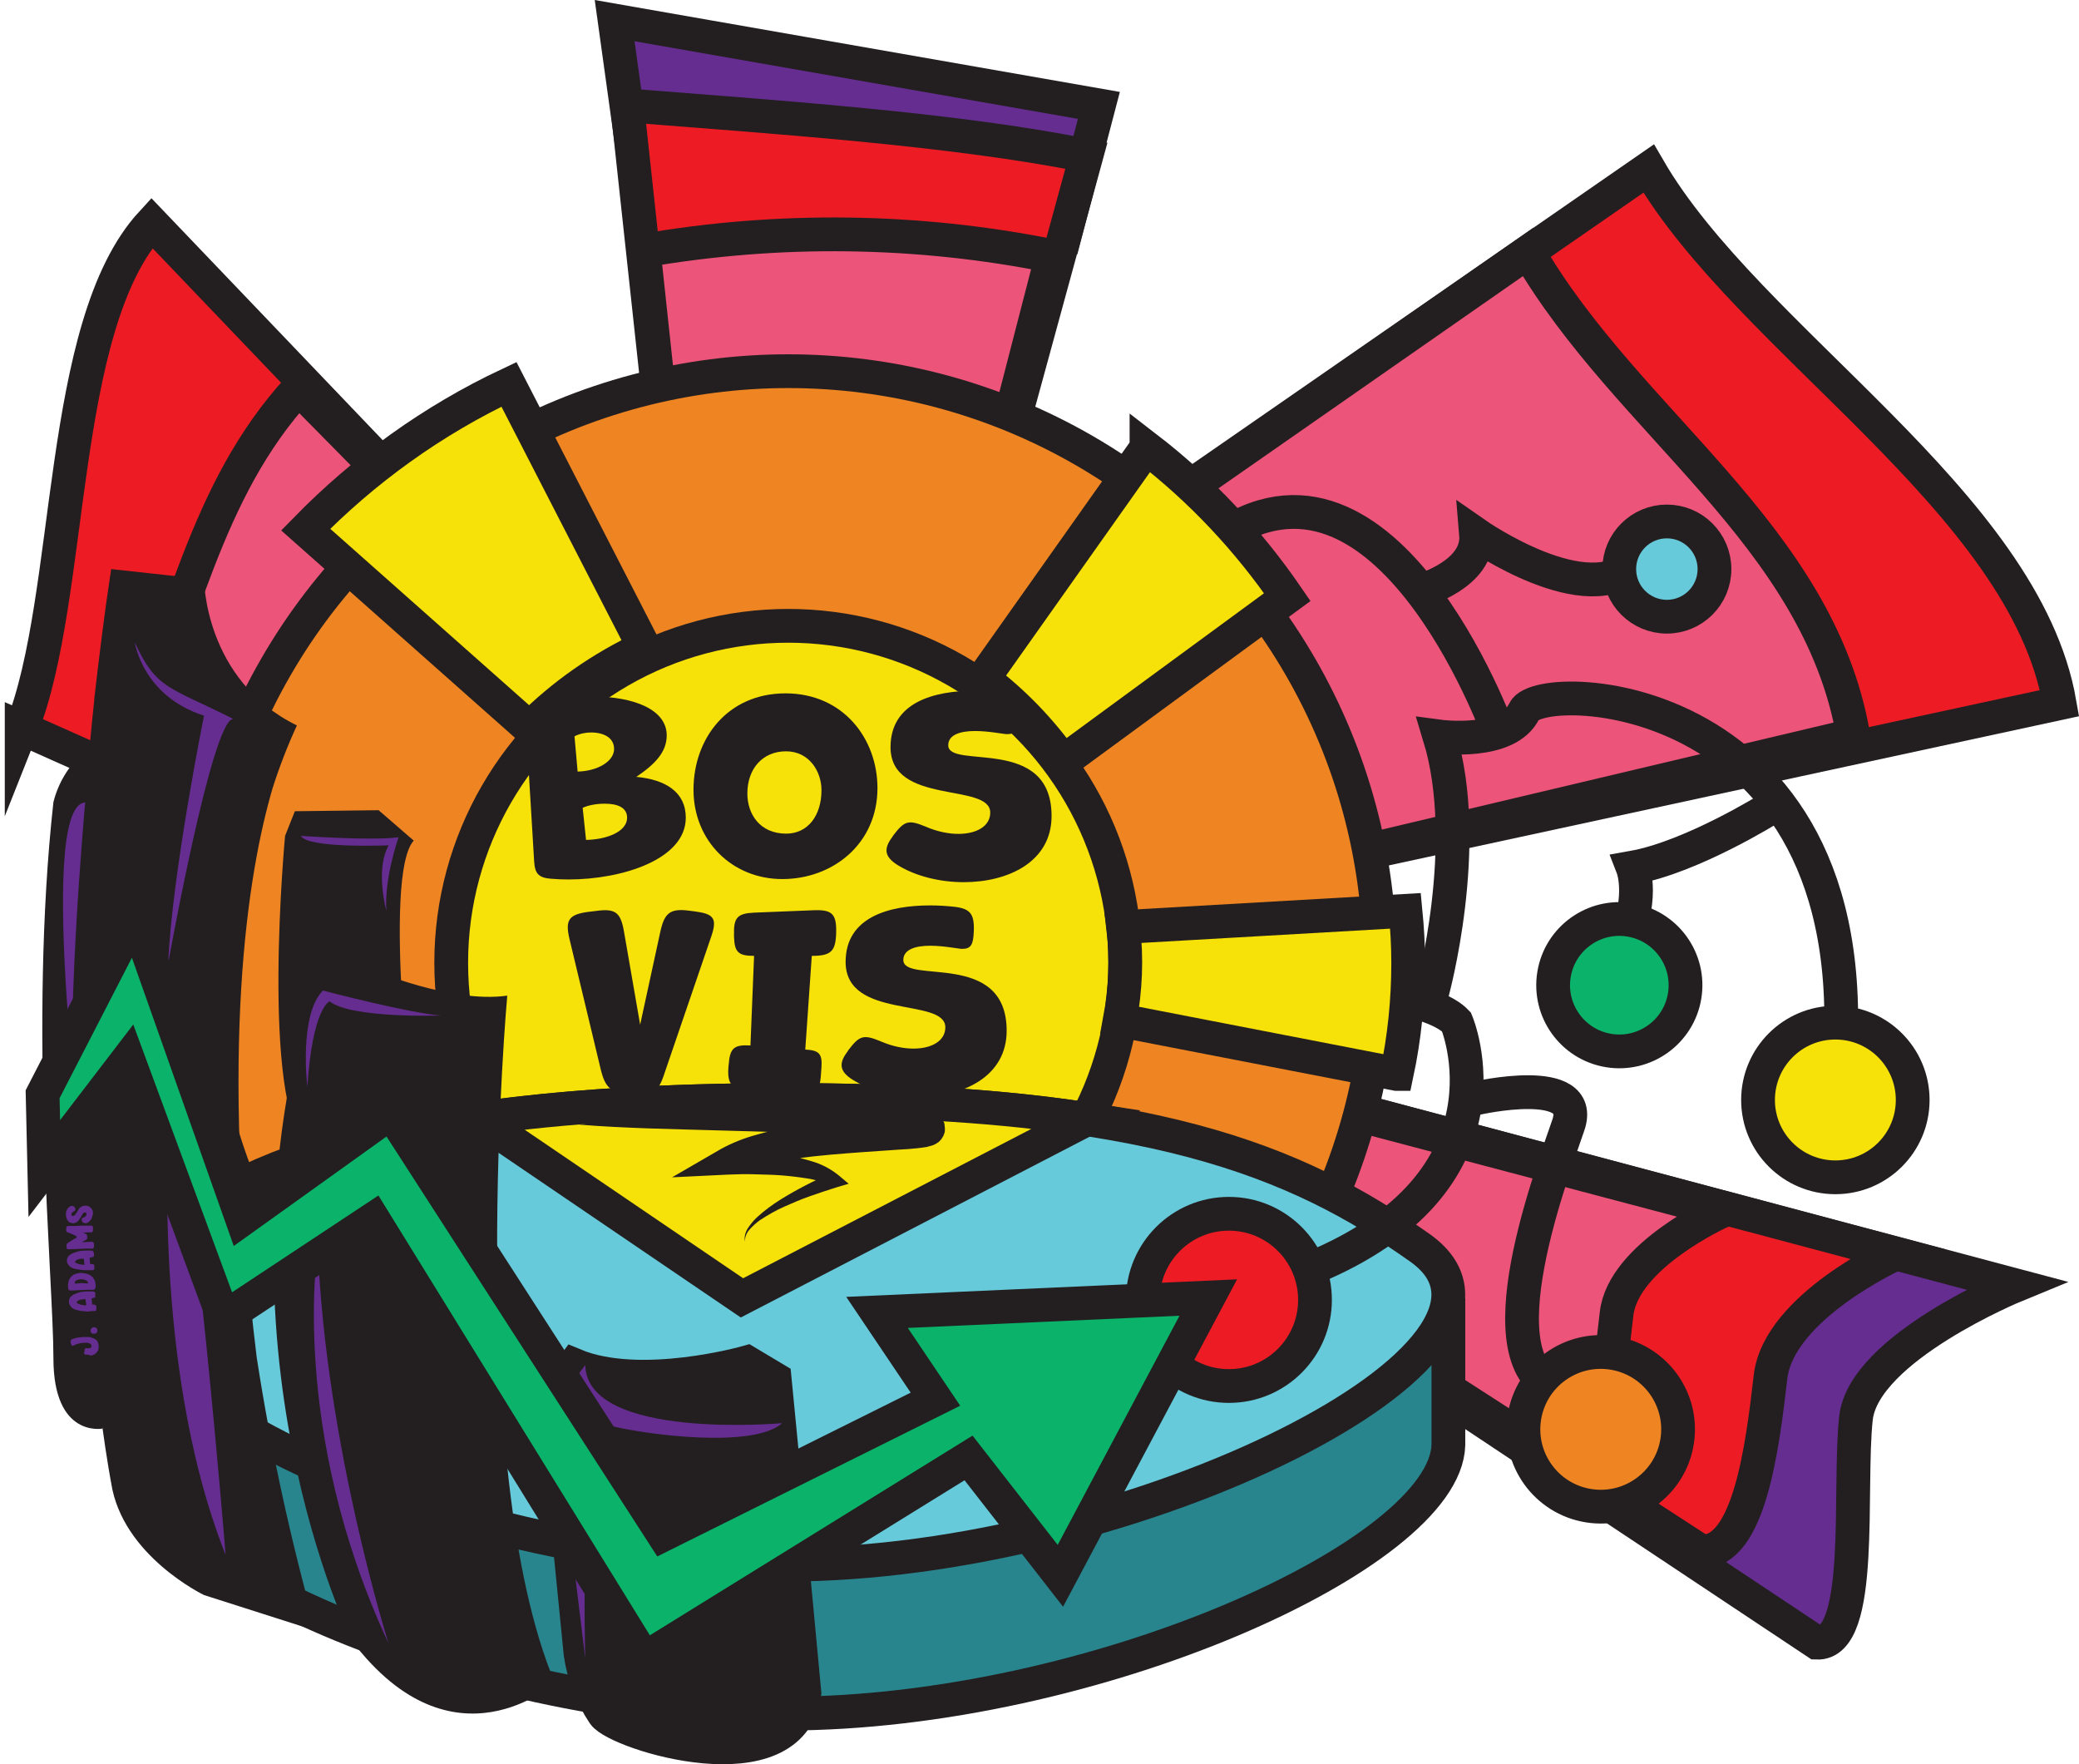<?xml version="1.0" encoding="UTF-8"?><svg id="a" xmlns="http://www.w3.org/2000/svg" viewBox="0 0 615.67 522.41"><defs><style>.d,.e{fill:#662d91;}.d,.f{stroke-width:0px;}.g{fill:#ee8522;}.g,.h,.i,.j,.k,.e,.l,.m,.n,.o{stroke:#231f20;stroke-miterlimit:10;stroke-width:10px;}.h{fill:#67cada;}.i{fill:#ed5479;}.j{fill:#ed1c24;}.k{fill:none;}.l{fill:#f6e108;}.m,.f{fill:#231f20;}.n{fill:#28858e;}.o{fill:#0ab26a;}</style></defs><g id="b"><polygon class="e" points="186.92 41.41 182.02 6.11 325.42 31.21 315.42 69.41 186.92 41.41"/><path class="e" d="M233.42,283.81l363.5,96.8s-45,18.5-47.3,39.3,2.6,67.1-11.6,66.5l-304.6-202.6"/><path class="j" d="M233.42,283.81l328,87.4s-34.7,15.7-37.1,36.5-6.3,52.2-20.5,51.7l-270.4-175.6"/><path class="i" d="M233.42,285.51l276.5,73.1s-29.3,13.1-31.2,30.5-5.3,43.7-17.3,43.2l-228-146.8"/><path class="j" d="M185.72,31.21l20.4,188.5c22.5-3.6,45.4-3,67.7,1.6l47.9-175.2c-39.4-8-94.5-11.6-136-14.9Z"/><path class="j" d="M6.42,215.61l152.9,68.2c8.9-21.7,21.6-41.6,37.6-58.8L44.92,66.01c-28.1,30.5-22.9,110.4-38.5,149.6Z"/><path class="i" d="M190.62,74.21l15.6,145.6c22.5-3.6,45.4-3,67.7,1.6l37.6-145.6c-39.9-8-80.9-8.5-120.9-1.6Z"/><path class="i" d="M36.72,224.21l122.6,59.6c8.9-21.7,21.6-41.6,37.6-58.8l-108.5-110c-28.1,30.6-34.1,70.2-51.7,109.2Z"/><path class="j" d="M488.22,49.91l-174.6,120.9c16.4,29.3,27.5,61.2,33,94.3l263.3-56.9c-10.4-59.8-92.2-107.4-121.7-158.3Z"/><path class="i" d="M452.52,74.61l-138.9,96.8c16.4,29.3,27.5,61.2,33,94.2l202.2-47.9c-10.4-59.6-66.8-92.2-96.3-143.1Z"/><path class="n" d="M428.92,389.41H37.92v38.5h0c-.6,35.7,103.4,79.5,194.6,79.5s195.4-47.2,196.4-79.5h0v-38.5Z"/><circle class="g" cx="233.42" cy="285.11" r="175.2"/><circle class="l" cx="233.42" cy="285.11" r="99.8"/><path class="h" d="M420.52,369.51c-36.8-26.1-80.3-43.8-188-43.8s-162.4,17.7-188,43.8c-36.3,37,84.2,93.8,188,93.8s230.3-63.8,188-93.8Z"/><path class="l" d="M219.72,384.31l102.1-52.9c-23.9-3.7-53-5.7-89.3-5.7s-66,2-90.9,5.5l78.1,53.1Z"/><path class="l" d="M90.52,156.81l66.3,58.8c9.9-9.9,21.4-17.9,34-23.8l-40.1-78c-22.5,10.6-42.8,25.2-60.2,43Z"/><path class="m" d="M171.92,489.61c.9,6.4,3.3,12.5,6.9,17.9,4.2,5.9,55.6,21.9,59.4-6.2,0,0-7.7-82.3-8.8-93l-8.2-4.9s-31.6,9-51.2.8l-5.8,7.8,7.7,77.6Z"/><path class="k" d="M405.12,293.91s20.1,2.2,26.2,8.7c0,0,20.1,47.3-43.6,73.2"/><path class="k" d="M437.12,325.21s32.7-7.5,27.3,8c-5.9,17.2-27.6,74.9,0,79.1"/><path class="k" d="M424.12,293.91s12-43.6,2.2-75.8c0,0,20.2,2.7,25.1-7.6s108.4-6.9,92.1,116.2"/><path class="k" d="M443.72,216.71s-34.7-95.8-85.9-55"/><circle class="l" cx="543.52" cy="325.71" r="22.9"/><circle class="g" cx="474.02" cy="423.21" r="22.9" transform="translate(-19.65 823.32) rotate(-80.78)"/><circle class="j" cx="363.92" cy="384.91" r="25.5"/><path class="k" d="M524.32,239.21s-23.3,14.6-40.8,17.7c0,0,3.9,10-4,24.9"/><circle class="o" cx="479.52" cy="291.71" r="19.6" transform="translate(114.77 718.31) rotate(-80.78)"/><path class="k" d="M420.72,174.91s17.4-4.8,16.4-16.7c0,0,33.4,23.3,47.2,8.4"/><circle class="h" cx="493.62" cy="168.51" r="14.1"/><path class="l" d="M339.52,132.61l-48.4,68.4c9.1,6.9,17.1,15.2,23.7,24.5l66.4-48.7c-11.6-16.9-25.6-31.8-41.7-44.2Z"/><path class="l" d="M413.62,318.01c2.3-10.8,3.4-21.8,3.4-32.9,0-5.2-.3-10.3-.8-15.4l-83.6,4.8c1.1,9.2.7,18.5-1,27.6l82,15.9Z"/><path class="f" d="M171.52,333.01c13.6-2.1,27.3-3.5,40.9-4.6,13.7-1,27.4-1.7,41.2-1.6,3.5,0,6.9.1,10.5.3.9,0,1.8.1,2.7.2s1.8.1,2.7.3c.5.1.9.1,1.4.2l1.5.3c1,.2,2,.4,3,.8.4.1.8.3,1.2.5.5.2.9.5,1.3.8l.6.6c.1.1.2.3.4.5.2.3.3.5.5.8s.3.7.3,1.1c.1.5.1.9.1,1.4s-.1.9-.3,1.3c-.1.4-.3.7-.5,1s-.3.5-.5.7l-.4.4c-.1.1-.3.3-.4.3l-.3.2-.3.2-.2.1-.4.2c-.3.1-.6.2-.9.3-.5.1-.8.2-1.1.3-1.2.2-2.1.3-3,.4-1.8.2-3.5.3-5.3.4l-10.2.7c-6.8.5-13.5,1-20,1.9-3.3.5-6.5,1-9.7,1.7-3,.6-6,1.6-8.8,2.9l-2-7.6c2.9.1,5.6.3,8.3.6s5.5.7,8.2,1.2c2.8.5,5.5,1.2,8.2,2,2.9.8,5.6,2.2,8,4.1l3.1,2.6-3.7,1.1c-2.6.8-5.2,1.7-7.8,2.6s-5.1,2-7.6,3.1-4.9,2.5-7.2,4c-1.1.8-2.1,1.7-3,2.7s-1.5,2.3-1.4,3.7c-.3-1.4.1-2.9.9-4.1s1.7-2.3,2.8-3.3c2.1-1.9,4.4-3.6,6.8-5.1s4.9-2.9,7.4-4.2c2.5-1.3,5.1-2.5,7.7-3.6l-.6,3.7c-2.1-1.1-4.4-1.9-6.8-2.2-2.5-.4-5.1-.7-7.7-.9-2.6-.2-5.2-.2-7.8-.3s-5.3,0-7.8.1l-16.5.8,14.5-8.4c3.3-1.8,6.8-3.2,10.5-4.2,3.4-1,6.9-1.8,10.4-2.4,6.9-1.3,13.9-2,20.7-2.6l10.3-.8,5-.4c.8-.1,1.6-.2,2.1-.3h.2c-.1,0-.2.1-.3.1l-.2.1-.1.1-.2.1-.2.1-.3.3-.3.3c-.2.2-.4.4-.5.7-.2.3-.3.6-.5.9-.1.4-.2.8-.3,1.3,0,.4,0,.9.1,1.3.1.3.2.7.3,1,.1.3.3.5.4.8.1.2.2.3.3.4.2.2.3.4.5.5.2.2.5.4.8.5.2.1.1,0,0,0-2.9-.7-5.9-1.2-8.9-1.4-3.3-.3-6.6-.4-10-.6-13.5-.6-27.2-.9-40.8-1.3s-27.2-.6-41-1.7Z"/></g><g id="c"><path class="f" d="M32.72,169.81c.1-.4.1-.9.2-1.3,0,0-.1.5-.2,1.3Z"/><path class="f" d="M76.02,401.91c-11.2-91.6-2.6-143.6,4.7-168.5,2-6.3,4.4-12.5,7.2-18.6-27.5-13.5-27.5-43.3-27.5-43.3l-27.5-3-.3,2.3c0-.4.1-.7.1-1-1.9,12.6-3.4,25-4.8,37.1v.3h0c-14.1,132.4,5,231.9,5,231.9,3.3,21.6,27.5,33.2,27.5,33.2l33.2,10.6c-7.5-26.6-13.4-53.7-17.6-81Z"/><path class="f" d="M30.42,423.01s-14.6,2.9-14.6-20.8-7.4-98,0-164.7c2.9-11.5,12.4-20.1,24.1-22l9.6,9.8-16.6,49.1-2.5,148.6Z"/><path class="f" d="M84.42,247.51s-7.4,78.5,6.5,92.5c0,0,27.3-8.9,31.6-5.6,0,0-9.3-75.2,0-85.5l-10.4-9-24.8.3-2.9,7.3Z"/><path class="f" d="M104.32,486.01s-43.7-88-11.4-195l17.2-3.9s23.7,10.1,40.1,7.7c0,0-12.7,139.8,14.1,203.5-.1,0-30,27.1-60-12.3Z"/><path class="d" d="M173.32,404.21l-9.1,12,9.1,74.9s-2.2-71.3,8-68.8,41.8,6.7,50.3-.9c.1,0-57.8,5.2-58.3-17.2Z"/><path class="d" d="M39.92,190.21s2.3,15.9,20.5,21.7c0,0-9.5,47-10.6,73.2,0,0,13.1-72.9,19.3-72.2-18.7-9.5-22.8-8.6-29.2-22.7Z"/><path class="d" d="M50.52,323.41s-7.1,78.1,16.3,137c0-.1-9.9-120.9-16.3-137Z"/><path class="d" d="M89.12,247.51s21.2,1.5,28.9.4c0,0-4.3,12.3-3.6,21.8,0,0-3.4-12.3.7-19.4-.1,0-24,1-26-2.8Z"/><path class="d" d="M91.02,321.81s-2.6-21.1,4.6-28.5c0,0,25.5,6.7,35,7.4,0,0-26.6.9-33-4.2-.1,0-5.1,2.1-6.6,25.3Z"/><path class="d" d="M25.22,237.61s-6.7,73.7-2.5,97.6c4.2,23.9-12.9-96.6,2.5-97.6"/><path class="d" d="M94.12,369.71s-8.6,53.5,20.9,116.8c0-.1-18.5-58.4-20.9-116.8Z"/><polygon class="o" points="12.62 324.01 39.92 271.01 71.72 361.01 115.82 329.41 196.42 454.41 277.02 414.31 259.72 388.61 357.82 384.21 314.02 466.61 286.82 431.71 190.82 491.11 110.52 361.01 66.22 390.31 37.92 313.61 13.12 346.01 12.62 324.01"/><path class="d" d="M25.52,401.11h-.2q-.1,0-.2-.1c-.1,0-.1-.1-.2-.1v-.2c0-.2,0-.3.1-.5v-.5c0-.2.1-.3.2-.4s.3-.1.4-.1h.9c.1,0,.3-.1.4-.2s.2-.2.2-.4c0-.1,0-.3-.1-.4s-.2-.2-.3-.3c-.1-.1-.2-.1-.4-.2l-.4-.1h-1c-.4,0-.7.1-1.1.1-.4.1-.7.2-1.1.3-.3.1-.6.2-.9.4-.1.1-.3.1-.4.1-.1-.1-.2-.2-.3-.3,0-.1-.1-.3-.1-.4s-.1-.3-.1-.4c-.1-.2,0-.4.1-.6.1-.1.3-.3.4-.3.3-.1.7-.2,1-.3.4-.1.8-.2,1.2-.2.4-.1.9-.1,1.3-.1h1.3c.4,0,.8.1,1.2.3.4.1.7.3,1,.5s.5.5.6.9c.2.4.2.8.2,1.3s-.1.9-.4,1.3c-.2.3-.5.6-.8.8-.4.2-.7.3-1.2.4-.4-.3-.9-.3-1.3-.3Z"/><path class="d" d="M27.82,394.91h-.4c-.1,0-.2-.1-.3-.2-.1-.1-.2-.2-.2-.3s-.1-.2-.1-.4c0-.1,0-.3.1-.4,0-.1.1-.2.2-.3.1-.1.2-.2.3-.2.1-.1.2-.1.4-.1.5,0,1,.3,1,.8v.5c0,.1-.1.2-.2.3-.1.1-.2.2-.3.2-.2,0-.4.1-.5.1Z"/><path class="d" d="M27.12,384.51c0,.3.1.6.1.9s.1.6.1.9h.6c.2,0,.3.1.4.2s.2.2.2.4v.9c0,.1-.1.3-.2.3-.1.1-.2.1-.4.1-.5,0-1,0-1.6.1s-1.2,0-1.8-.1c-.6,0-1.1-.1-1.7-.3-.5-.1-1-.3-1.4-.6-.3-.2-.5-.5-.7-.8s-.3-.6-.3-1c0-.3,0-.6.1-.8.1-.3.2-.5.4-.7s.4-.4.6-.5c.3-.2.5-.3.8-.4s.5-.2.8-.3c.2-.1.5-.1.7-.2.6-.1,1.2-.2,1.8-.2h1.8c.2,0,.3,0,.5.1.1,0,.2.2.3.3v1c0,.1,0,.3-.1.4s-.3.1-.4.1l-.4.1-.2.1ZM25.32,384.71h-.6l-.6.1c-.4,0-.8.2-1.1.4-.2.2-.3.3-.3.5,0,.1.1.2.2.2.1.1.3.2.4.2.2.1.4.1.5.2l.6.1.6.1h.5c0-.3,0-.6-.1-.9l-.1-.9Z"/><path class="d" d="M25.52,377.11c.3.1.5.1.8.3.3.1.6.3.8.5.3.2.5.5.7.8s.3.7.4,1.1.1.9.1,1.3c0,.1,0,.2-.1.3,0,.1-.1.2-.2.3-.1.2-.3.2-.5.2h-1.6l-2.1.1c-.7,0-1.3.1-2,.1h-1c-.1,0-.3,0-.4-.1-.1-.1-.1-.2-.2-.4-.1-.6-.1-1.2,0-1.8.2-1.1.9-2.1,1.9-2.5.5-.2,1-.3,1.6-.4.7,0,1.2.1,1.8.2ZM26.12,380.01c0-.1,0-.2-.1-.3-.1-.3-.3-.5-.6-.6-.2-.1-.3-.1-.5-.2-.2,0-.3-.1-.5-.1h-.5c-.2,0-.5,0-.7.1-.2,0-.4.1-.6.2s-.3.2-.4.4c-.1.2-.1.4,0,.6.7-.1,1.3-.1,2-.2.5.1,1.2.1,1.9.1h0Z"/><path class="d" d="M26.52,372.51c0,.3.1.6.1.9s0,.6.1.9h.6c.2,0,.3,0,.4.1s.2.2.2.4v.9c0,.1-.1.3-.2.3-.1.1-.2.1-.4.1h-1.6c-.6,0-1.2,0-1.8-.1-.6-.1-1.1-.2-1.7-.3-.5-.1-1-.3-1.4-.6-.3-.2-.5-.5-.7-.8s-.3-.6-.3-.9,0-.6.1-.8c.1-.3.2-.5.4-.7s.4-.4.7-.5c.2-.2.5-.3.8-.4s.5-.2.8-.3c.2-.1.5-.1.7-.2.6-.1,1.2-.2,1.8-.2h1.8c.2,0,.3,0,.5.1.1,0,.2.2.3.3,0,.2,0,.3.1.5v.5c0,.1,0,.3-.1.4s-.3.1-.4.1l-.4.1-.4.2ZM24.82,372.71h-.6c-.2,0-.4,0-.6.1-.4,0-.8.2-1.1.4-.2.2-.3.3-.3.5,0,.1.1.2.2.2.1.1.3.2.4.2.2.1.3.1.5.2.2,0,.4.1.6.1l.6.1h.5c0-.3-.1-.6-.1-.9l-.1-.9Z"/><path class="d" d="M24.22,364.81l.5.2.5.3h.1c.3.1.5.4.5.7v.6c0,.1,0,.2-.1.3l-.2.2c-.2.1-.4.2-.6.3-.2.1-.4.2-.5.3-.1,0-.1.1-.1.1h.3l2.3-.1h.1c.2,0,.4,0,.6.1.1.2.2.4.2.6v.8c0,.1-.1.3-.2.4s-.3.2-.4.1h-1.6l-2.5.1-2.5.1h-.3c-.1,0-.3,0-.4-.1-.1-.1-.2-.2-.2-.4v-.8c0-.1,0-.2.1-.3.1-.1.1-.2.2-.2l1.2-.8,1.2-.7h.1l.1-.1.2-.2-.2-.2-.1-.1-.1-.1c-.3-.1-.6-.3-.9-.4l-.9-.4-.3-.1-.3-.1c-.1,0-.2-.1-.3-.2s-.1-.2-.1-.3v-.8c0-.3.2-.6.6-.6h2.1l1.8-.1h2.8c.1,0,.3,0,.4.1.1,0,.1.2.2.4s0,.3,0,.4v.4c0,.2,0,.3-.1.5-.1.1-.3.2-.4.2h-1.3l-.7.1-.8-.2h0Z"/><path class="d" d="M21.82,357.21c.1.1.2.2.3.3.1.1.1.2.2.4v.4c-.1.1-.2.2-.3.3l-.3.2-.3.2c-.1.1-.2.2-.2.3-.1.2-.1.4,0,.5s.1.2.2.2.2.1.3,0c.1,0,.2,0,.3-.1.1,0,.2-.1.2-.2.1-.1.2-.3.3-.4s.2-.3.3-.4.2-.4.3-.5c.1-.2.2-.4.3-.5.2-.3.5-.5.8-.7.3-.1.7-.2,1-.2s.5,0,.8.1c.2.1.5.2.7.4.3.3.6.6.7,1s.2.9,0,1.3c-.1.3-.2.7-.3,1-.2.3-.4.6-.6.8-.1.1-.3.3-.5.4s-.4.2-.6.2-.4,0-.6-.1-.3-.2-.4-.3c-.1-.1-.2-.3-.2-.5v-.4c0-.1.1-.3.3-.3l.2-.1.3-.1c.2-.1.3-.2.4-.4.1-.1.2-.3.2-.4s0-.3-.1-.4-.2-.2-.3-.2-.3,0-.4.1-.3.2-.3.3l-.3.5c-.1.2-.2.3-.3.5-.3.5-.6,1-1.1,1.4-.3.2-.6.3-.9.4-.3,0-.6,0-.9-.1-.3-.1-.6-.2-.8-.5-.2-.2-.4-.5-.5-.8s-.2-.7-.2-1.1c0-.3,0-.6.1-1,.1-.2.2-.5.3-.7.2-.2.3-.4.6-.6.2-.2.4-.3.7-.3.1-.1.4,0,.6.1Z"/></g><path class="f" d="M163.33,260.22c-3.79-.29-4.93-1.43-5.15-5.22l-2.36-39.11c-.36-5.51,1.07-7.29,6.51-8.37,4.15-.79,8.58-1.29,12.94-1.29,12.58,0,22.17,3.93,22.17,11.51,0,4.86-3.29,8.44-9.01,12.3,8.65.79,14.66,4.5,14.66,12.08,0,12.37-18.88,18.3-34.75,18.3-1.72,0-3.43-.07-5-.21ZM181.85,221.75c0-3.22-2.93-4.86-6.86-4.86-1.57,0-3.36.36-4.86,1.14l.93,10.44c5.86-.14,10.8-3,10.8-6.72ZM185.71,242.13c0-3-2.79-4.15-6.65-4.15-2.36,0-4.79.43-6.51,1.22l1,9.51c6.44-.14,12.16-2.57,12.16-6.58Z"/><path class="f" d="M259.85,233.34c0,16.59-13.3,26.96-28.17,26.96s-26.31-11.3-26.31-26.46,10.08-28.53,27.24-28.53,27.24,13.51,27.24,28.03ZM243.27,233.98c0-5.58-3.65-11.51-10.51-11.51s-11.44,5.08-11.44,12.51c0,6.01,3.65,11.87,11.51,11.87,6.36,0,10.44-5.29,10.44-12.87Z"/><path class="f" d="M265.93,256.22c-3.93-2.43-4.43-4.79-1.64-8.44l.21-.36c3.36-4.43,4.5-4.79,9.8-2.57,3.36,1.43,6.65,2.07,9.51,2.07,5.51,0,9.44-2.36,9.44-6.29,0-9.01-29.53-2.07-29.53-19.38,0-13.3,12.87-16.73,25.03-16.73,2.29,0,4.58.14,6.72.36,5.08.5,6.36,2,6.22,7.08-.14,4.15-.79,5.43-3.5,5.43-.93,0-5.36-.93-9.44-.93-4.29,0-7.94,1.07-7.94,4.22,0,7.29,30.6-3.07,30.6,20.95,0,13.59-12.87,19.59-26.03,19.59-7.08,0-14.23-1.79-19.45-5Z"/><path class="f" d="M196.72,318.01c-1.86,5.58-3.58,6.65-9.44,6.08h-.64c-5.86-.57-7.44-2-8.79-7.65l-9.22-38.47c-1.29-5.51-.21-7.15,5.43-7.94l2.43-.29c5.72-.79,7.29.36,8.29,6.08l4.79,27.6,5.93-27.31c1.22-5.72,2.86-7.22,8.65-6.44l1.64.21c5.58.72,6.65,2.07,4.86,7.36l-13.94,40.76Z"/><path class="f" d="M243.12,318.08c-.36,5.58-1.79,6.79-7.29,6.22l-14.16-1.43c-5.15-.5-6.36-1.93-5.94-7.08l.07-.64c.36-4.79,1.57-5.86,6.44-5.58l1.07-26.53c-4.65,0-5.79-1.07-5.94-5.65v-.64c-.14-5,1-6.29,5.94-6.51l17.66-.71c5.43-.21,6.79,1.07,6.65,6.65-.14,5.51-1.5,6.86-7.22,6.86l-1.93,27.74c4.15.21,5.08,1.29,4.79,5.36l-.14,1.93Z"/><path class="f" d="M252.63,319.8c-3.93-2.43-4.43-4.79-1.64-8.44l.21-.36c3.36-4.43,4.5-4.79,9.8-2.57,3.36,1.43,6.65,2.07,9.51,2.07,5.51,0,9.44-2.36,9.44-6.29,0-9.01-29.53-2.07-29.53-19.38,0-13.3,12.87-16.73,25.03-16.73,2.29,0,4.58.14,6.72.36,5.08.5,6.36,2,6.22,7.08-.14,4.15-.79,5.43-3.5,5.43-.93,0-5.36-.93-9.44-.93-4.29,0-7.94,1.07-7.94,4.22,0,7.29,30.6-3.07,30.6,20.95,0,13.58-12.87,19.59-26.03,19.59-7.08,0-14.23-1.79-19.45-5.01Z"/></svg>